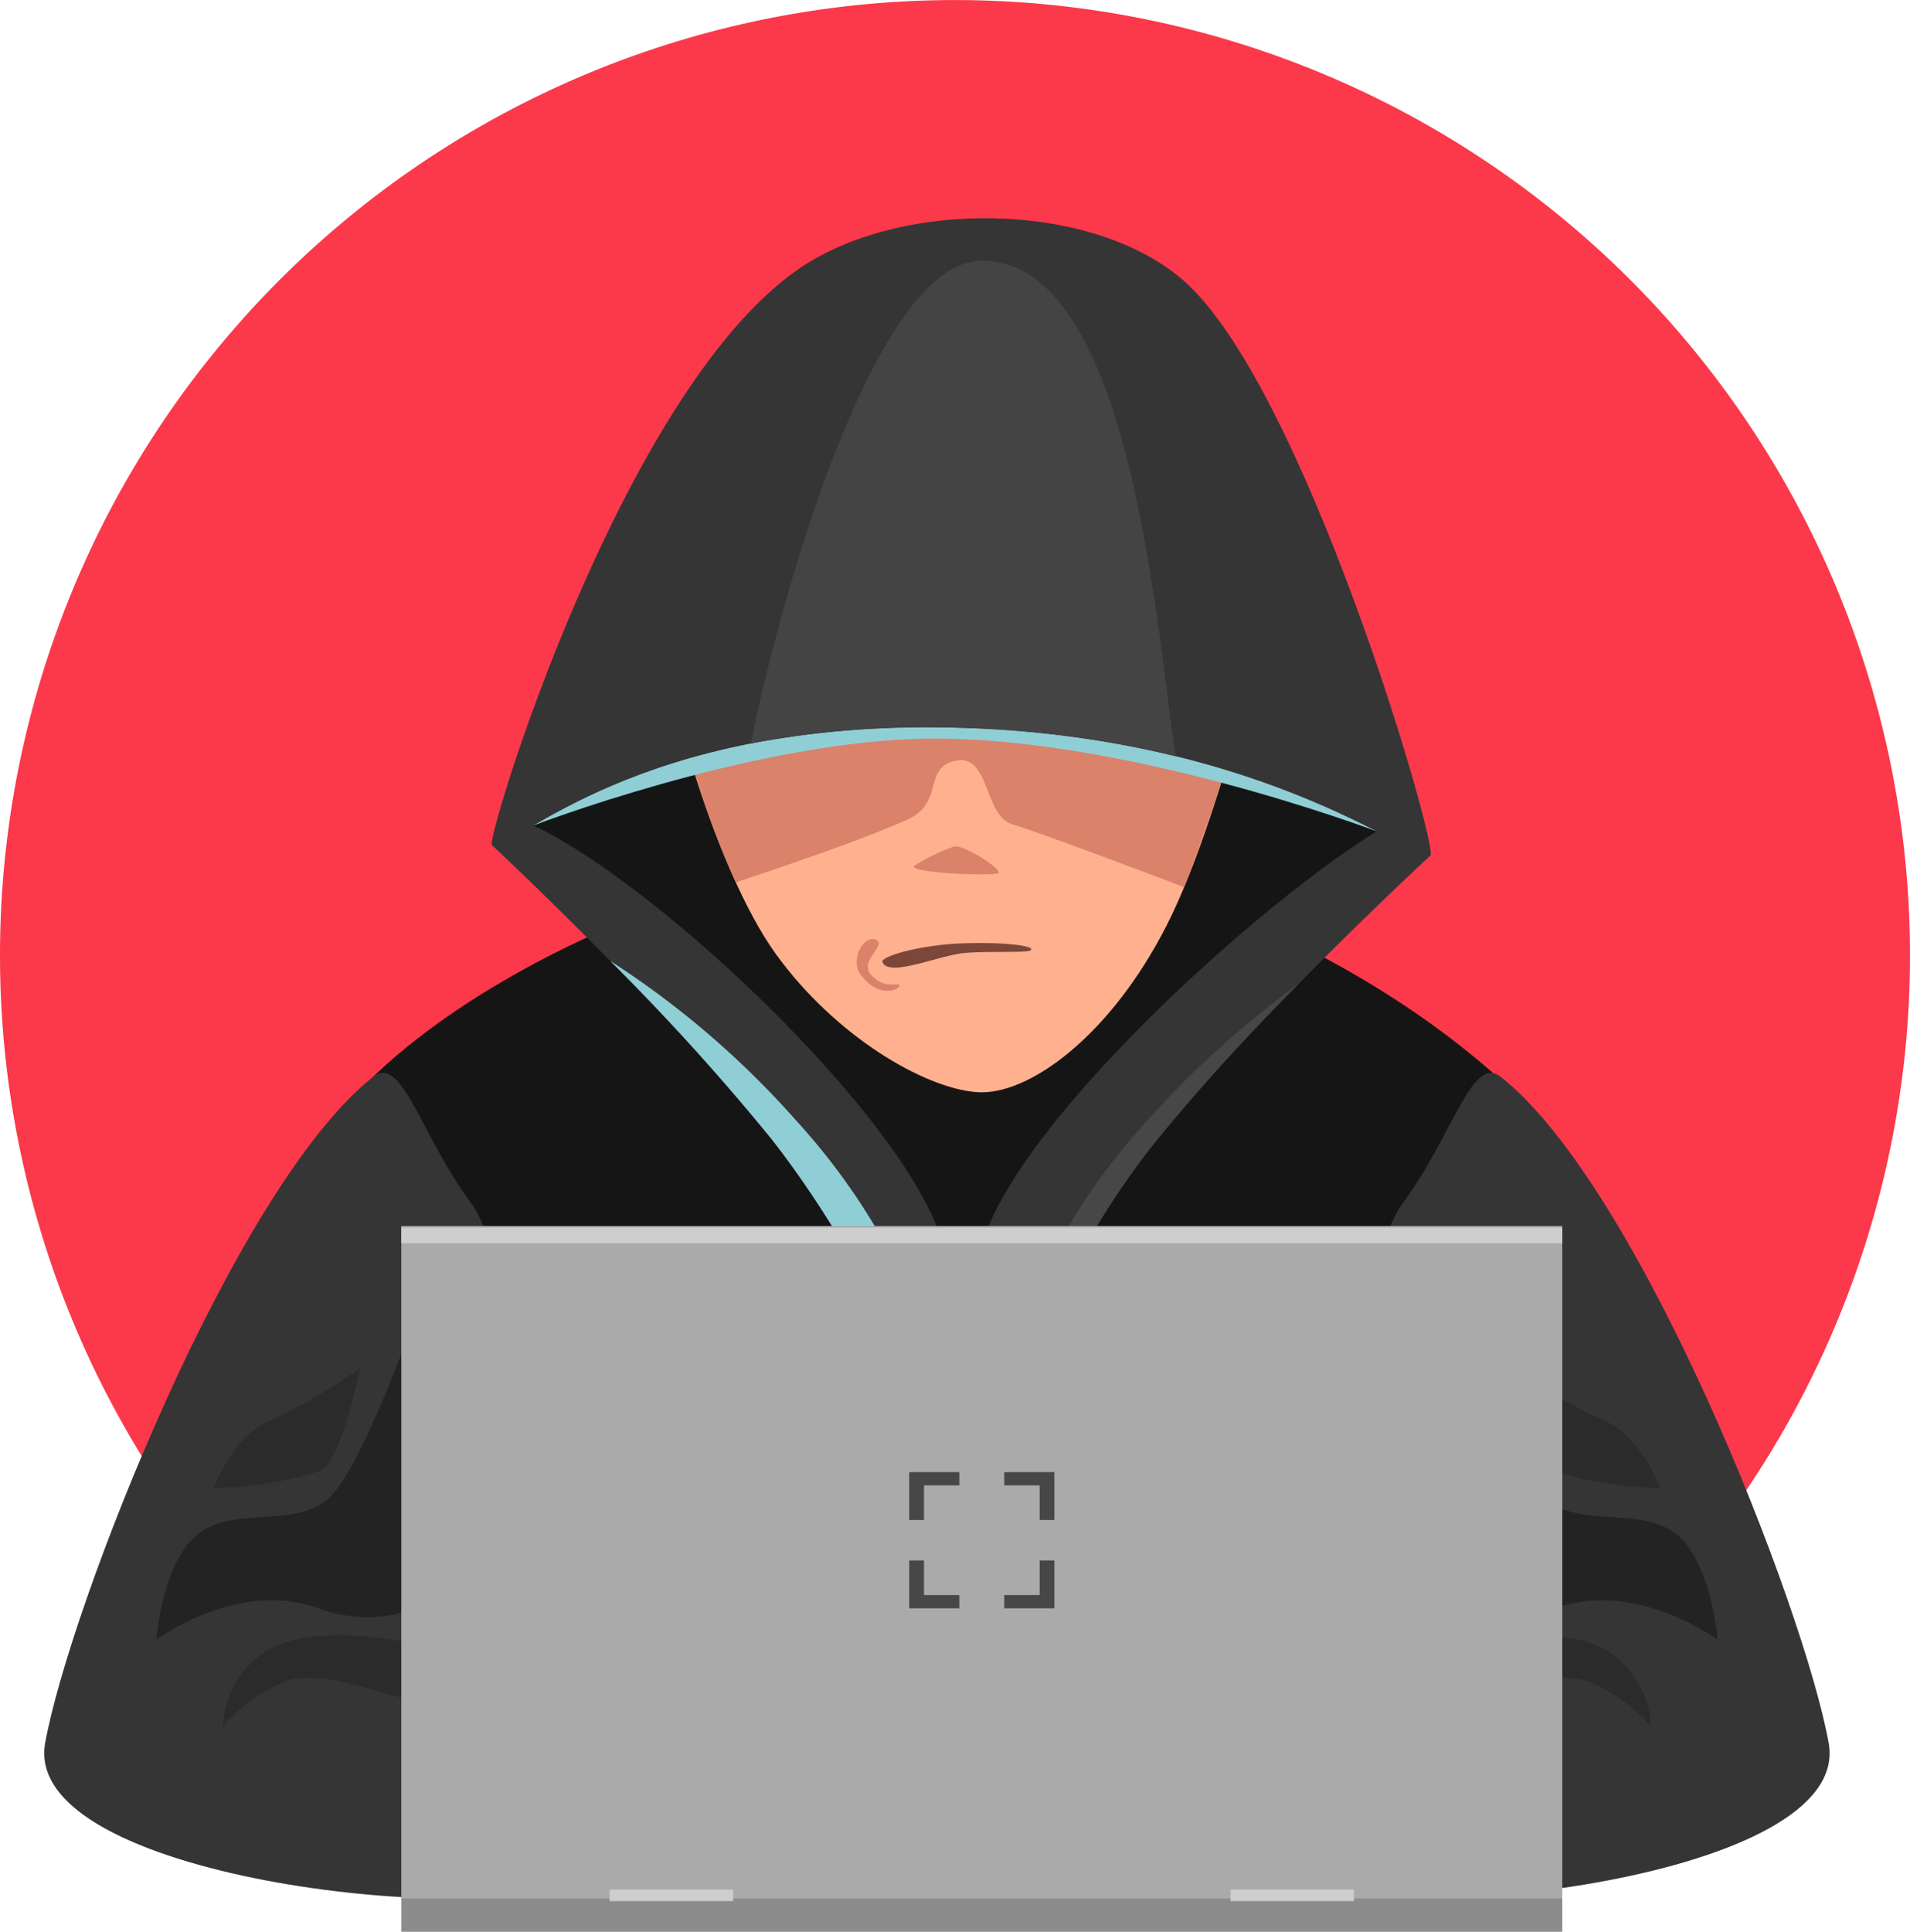 <svg xmlns="http://www.w3.org/2000/svg" width="141.348" height="142.913" viewBox="0 0 141.348 142.913">
  <g id="Grupo_878721" data-name="Grupo 878721" transform="translate(-182.223 -46.396)">
    <path id="Trazado_200467" data-name="Trazado 200467" d="M323.571,117.071A70.674,70.674,0,1,1,252.9,46.4,70.675,70.675,0,0,1,323.571,117.071Z" transform="translate(0 0)" fill="#fb394b"/>
    <path id="Trazado_200468" data-name="Trazado 200468" d="M198.187,117.4c1.676-12.035,31.514-27.872,51.889-25.586S289.493,107.5,294.368,117.4s-2.284,45.55-2.284,45.55h-85.92S195.283,138.252,198.187,117.4Z" transform="translate(6.062 17.711)" fill="#161515"/>
    <path id="Trazado_200469" data-name="Trazado 200469" d="M210.385,96.886s-2.439-4.418,3.2-11.274,32.752-12.948,46.768-2.59,15.774,10.586,14.929,13.864-21.937,17.365-23.46,23.536-8.685,16.67-9.163,16.68-6.376-12.187-11.1-18.584S210.385,96.886,210.385,96.886Z" transform="translate(10.83 12.18)" fill="#161515"/>
    <path id="Trazado_200470" data-name="Trazado 200470" d="M217.574,79.815c-.3,4.113,3.81,18.281,8.226,24.374s10.962,9.9,14.833,10.208,9.946-4.22,14.059-12.294,7.364-23.049,7.364-23.049Z" transform="translate(13.846 12.797)" fill="#ffb18f"/>
    <path id="Trazado_200471" data-name="Trazado 200471" d="M261.732,80.474a8.741,8.741,0,0,0-1.318-1.4l-42.84.734c-.234,3.161,2.142,12.255,5.258,19.064,4.877-1.626,9.825-3.356,12.717-4.654,2.742-1.233,1.1-3.9,3.6-4.355s2.04,4.113,4.173,4.723c1.519.433,8.248,2.952,12.688,4.642A134.355,134.355,0,0,0,261.732,80.474Z" transform="translate(13.846 12.805)" fill="#db826a"/>
    <path id="Trazado_200472" data-name="Trazado 200472" d="M210.582,92.677s7.594-8.685,29.606-8.533,32.8,8.965,32.8,8.965-19.39-7.366-34.251-6.833C226.083,86.731,210.582,92.677,210.582,92.677Z" transform="translate(11.112 14.791)" fill="#90ced6"/>
    <path id="Trazado_200473" data-name="Trazado 200473" d="M208.382,104.368c-.529-.145,9.446-33.363,22.608-42.553,7.54-5.265,21.571-5.129,28.426.66,8.982,7.584,18.89,41.588,18.434,42.655s-11.8-8.847-35.1-9.445C218.986,95.076,210.057,104.826,208.382,104.368Z" transform="translate(10.242 4.545)" fill="#353535"/>
    <path id="Trazado_200474" data-name="Trazado 200474" d="M208.376,91.827s1.126-2.273,2.38-1.752c8.8,3.656,28.018,21.472,30.964,31.134,3.808,12.493,2.15,19.824,2.15,19.824s-5.94-16.148-14.776-27.421C222.045,104.618,208.376,91.827,208.376,91.827Z" transform="translate(10.248 17.085)" fill="#353535"/>
    <path id="Trazado_200475" data-name="Trazado 200475" d="M268.167,92.606s-1.6-3.125-2.589-2.59c-8.209,4.446-27.644,21.65-30.58,31.287-3.808,12.49-.8,19.748-.8,19.748s4.447-15.568,13.282-26.84C254.526,105.216,268.167,92.606,268.167,92.606Z" transform="translate(19.924 17.068)" fill="#353535"/>
    <path id="Trazado_200476" data-name="Trazado 200476" d="M230.819,92.836a15.26,15.26,0,0,1,2.963-1.446c.711-.171,3.665,1.744,3.285,1.976S230.516,93.371,230.819,92.836Z" transform="translate(19.038 17.627)" fill="#db826a"/>
    <path id="Trazado_200477" data-name="Trazado 200477" d="M229.144,97.928c-.166-.413,2.786-1.287,6.073-1.39s5.4.245,4.862.537c-.334.184-2.912.029-4.807.177S229.617,99.112,229.144,97.928Z" transform="translate(18.383 19.641)" fill="#7c4639"/>
    <path id="Trazado_200478" data-name="Trazado 200478" d="M229.265,96.4c.686.4-1.292,1.527-.458,2.514,1.026,1.214,2.134.534,2.134.838s-1.555,1.013-2.894-.838C227.246,97.808,228.35,95.866,229.265,96.4Z" transform="translate(17.848 19.558)" fill="#db826a"/>
    <path id="Trazado_200479" data-name="Trazado 200479" d="M239.236,60.256c-8.236,0-15.373,26.861-17.085,35.713a69.515,69.515,0,0,1,15.2-1.172,76.341,76.341,0,0,1,16.226,2.114C252.143,87.492,250.287,60.256,239.236,60.256Z" transform="translate(15.646 5.431)" fill="#444"/>
    <path id="Trazado_200480" data-name="Trazado 200480" d="M240.769,136.462a48.132,48.132,0,0,0-12.312-27.149,66.169,66.169,0,0,0-13.788-11.84,171.183,171.183,0,0,1,11.96,13.211C233.768,119.79,239.014,132.076,240.769,136.462Z" transform="translate(12.714 20.014)" fill="#90ced6"/>
    <path id="Trazado_200481" data-name="Trazado 200481" d="M208.929,103.705c-10.321,8.14-22.456,39.227-24.284,49.281s32.484,13.658,38.73,10.307-3.539-45.345-7.2-50.221S211.058,102.025,208.929,103.705Z" transform="translate(0.922 22.346)" fill="#353535"/>
    <path id="Trazado_200482" data-name="Trazado 200482" d="M246.95,110.789a156.164,156.164,0,0,1,10.933-12.1,71.563,71.563,0,0,0-11.243,10.154,48.075,48.075,0,0,0-12.225,26.44C236.016,130.506,240.2,119.4,246.95,110.789Z" transform="translate(20.451 20.489)" fill="#474747"/>
    <path id="Trazado_200483" data-name="Trazado 200483" d="M209.578,116.595s-3.81,10.816-6.245,13.1-6.855.61-9.6,2.59-3.2,7.921-3.2,7.921,6.114-4.571,12.122-2.285a10.21,10.21,0,0,0,10.425-2.132Z" transform="translate(3.257 27.507)" fill="#232323"/>
    <path id="Trazado_200484" data-name="Trazado 200484" d="M208.8,134.082s-8.7-2.252-12.264.948a7.068,7.068,0,0,0-2.475,5.032,12.8,12.8,0,0,1,4.748-3.375c3.953-1.361,12.8,4.089,9.229-.438Z" transform="translate(4.641 34.058)" fill="#2b2b2b"/>
    <path id="Trazado_200485" data-name="Trazado 200485" d="M266.647,103.705c10.319,8.14,22.455,39.227,24.282,49.281s-32.484,13.658-38.73,10.307,3.539-45.345,7.2-50.221S264.518,102.025,266.647,103.705Z" transform="translate(26.623 22.346)" fill="#353535"/>
    <path id="Trazado_200486" data-name="Trazado 200486" d="M260.848,116.595s3.808,10.816,6.247,13.1,6.853.61,9.6,2.59,3.2,7.921,3.2,7.921-6.114-4.571-12.122-2.285a10.207,10.207,0,0,1-10.424-2.132Z" transform="translate(29.437 27.507)" fill="#232323"/>
    <path id="Trazado_200487" data-name="Trazado 200487" d="M259.444,134.082s8.7-2.252,12.262.948a7.066,7.066,0,0,1,2.476,5.032,12.8,12.8,0,0,0-4.748-3.375c-3.953-1.361-12.8,4.089-9.229-.438Z" transform="translate(30.231 34.058)" fill="#2b2b2b"/>
    <path id="Trazado_200488" data-name="Trazado 200488" d="M273.546,127.982s-1.432-3.918-4.174-4.986a39.734,39.734,0,0,1-6.664-3.885s1.454,7.093,2.959,7.618A27.772,27.772,0,0,0,273.546,127.982Z" transform="translate(31.538 28.494)" fill="#2b2b2b"/>
    <rect id="Rectángulo_66893" data-name="Rectángulo 66893" width="85.919" height="49.816" transform="translate(211.921 137.095)" fill="#aaa"/>
    <rect id="Rectángulo_66894" data-name="Rectángulo 66894" width="85.919" height="2.452" transform="translate(211.921 186.857)" fill="#8c8c8c"/>
    <g id="Grupo_878719" data-name="Grupo 878719" transform="translate(227.339 186.191)">
      <rect id="Rectángulo_66895" data-name="Rectángulo 66895" width="9.139" height="0.85" transform="translate(0 0)" fill="#cecece"/>
      <rect id="Rectángulo_66896" data-name="Rectángulo 66896" width="9.141" height="0.85" transform="translate(45.944 0)" fill="#cecece"/>
    </g>
    <rect id="Rectángulo_66897" data-name="Rectángulo 66897" width="85.919" height="1.157" transform="translate(211.921 137.213)" fill="#cecece"/>
    <path id="Trazado_200489" data-name="Trazado 200489" d="M193.583,127.982s1.434-3.918,4.174-4.986a39.808,39.808,0,0,0,6.667-3.885s-1.456,7.093-2.96,7.618A27.779,27.779,0,0,1,193.583,127.982Z" transform="translate(4.451 28.494)" fill="#2b2b2b"/>
    <g id="Grupo_878720" data-name="Grupo 878720" transform="translate(249.511 155.305)">
      <path id="Trazado_200490" data-name="Trazado 200490" d="M234.275,124.644h-3.708v3.54h1.091v-2.56h2.616Z" transform="translate(-230.567 -124.644)" fill="#474747"/>
      <path id="Trazado_200491" data-name="Trazado 200491" d="M235.62,124.644h3.708v3.54h-1.09v-2.56H235.62Z" transform="translate(-228.588 -124.644)" fill="#474747"/>
      <path id="Trazado_200492" data-name="Trazado 200492" d="M235.62,132.879h3.708v-3.538h-1.09V131.9H235.62Z" transform="translate(-228.588 -122.804)" fill="#474747"/>
      <path id="Trazado_200493" data-name="Trazado 200493" d="M234.275,132.879h-3.708v-3.538h1.091V131.9h2.616Z" transform="translate(-230.567 -122.804)" fill="#474747"/>
    </g>
  </g>
</svg>
